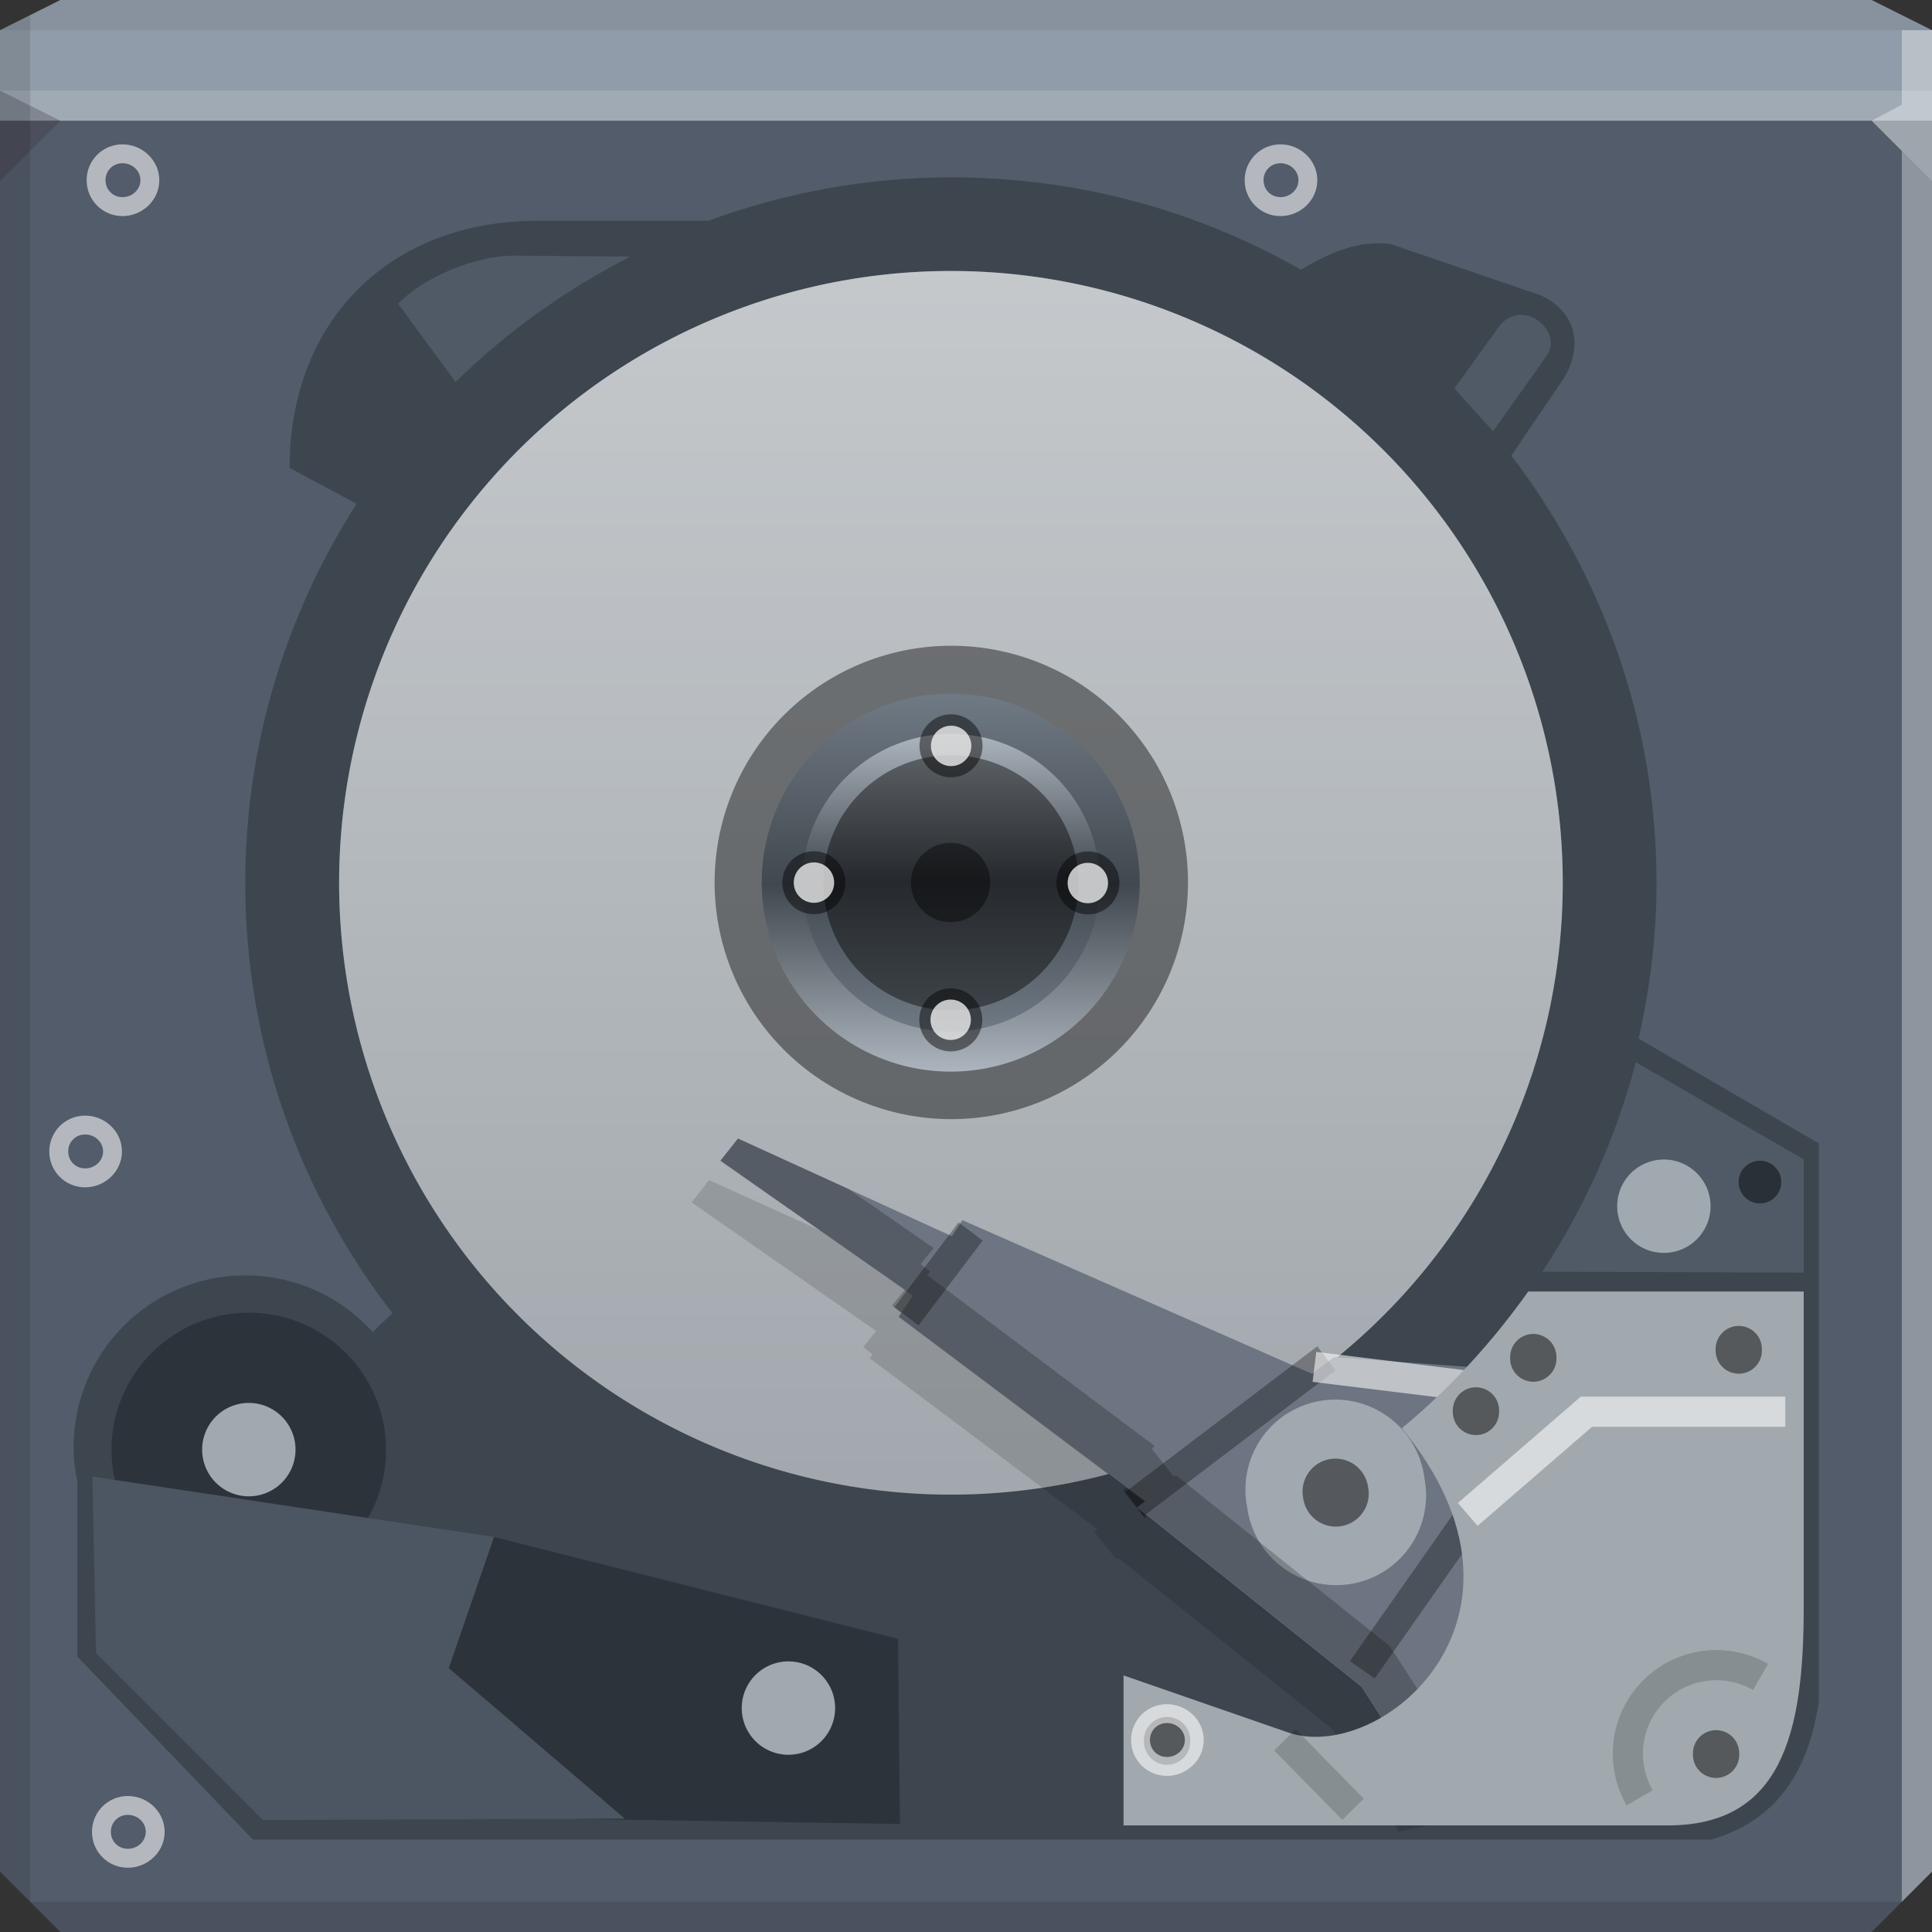 <?xml version="1.0" encoding="UTF-8" standalone="no"?>
<!-- Created with Inkscape (http://www.inkscape.org/) -->

<svg
   xmlns:dc="http://purl.org/dc/elements/1.1/"
   xmlns:cc="http://creativecommons.org/ns#"
   xmlns:rdf="http://www.w3.org/1999/02/22-rdf-syntax-ns#"
   xmlns:svg="http://www.w3.org/2000/svg"
   xmlns="http://www.w3.org/2000/svg"
   xmlns:xlink="http://www.w3.org/1999/xlink"
   xmlns:sodipodi="http://sodipodi.sourceforge.net/DTD/sodipodi-0.dtd"
   xmlns:inkscape="http://www.inkscape.org/namespaces/inkscape"
   width="64"
   height="64"
   id="svg13094"
   version="1.1"
   inkscape:version="0.48.3.1 r9886"
   sodipodi:docname="drive-harddisk.svg">
  <rect width="100%" height="100%" fill="#333333" stroke="none"/>
  <sodipodi:namedview
     id="base"
     pagecolor="#cbcdd6"
     bordercolor="#666666"
     borderopacity="1.0"
     inkscape:pageopacity="1"
     inkscape:pageshadow="2"
     inkscape:zoom="4.0000003"
     inkscape:cx="38.05073"
     inkscape:cy="33.836188"
     inkscape:document-units="px"
     inkscape:current-layer="svg13094"
     showgrid="false"
     inkscape:snap-bbox="true"
     inkscape:bbox-paths="true"
     inkscape:bbox-nodes="true"
     inkscape:snap-bbox-edge-midpoints="true"
     inkscape:snap-bbox-midpoints="true"
     inkscape:object-paths="true"
     inkscape:snap-intersection-paths="true"
     inkscape:object-nodes="true"
     inkscape:snap-smooth-nodes="true"
     inkscape:snap-midpoints="true"
     inkscape:snap-object-midpoints="true"
     inkscape:snap-center="true"
     showguides="true"
     inkscape:guide-bbox="true"
     inkscape:window-width="1920"
     inkscape:window-height="1033"
     inkscape:window-x="-10"
     inkscape:window-y="25"
     inkscape:window-maximized="1"
     inkscape:snap-global="false"
     fit-margin-top="0"
     fit-margin-left="0"
     fit-margin-right="0"
     fit-margin-bottom="0"
     showborder="true"
     inkscape:showpageshadow="false"
     inkscape:snap-page="true">
    <inkscape:grid
       type="xygrid"
       id="grid3075"
       empspacing="5"
       visible="true"
       enabled="true"
       snapvisiblegridlinesonly="true"
       originx="1.6362304e-08px"
       originy="18px" />
  </sodipodi:namedview>
  <defs
     id="defs13096">
    <linearGradient
       id="linearGradient4325">
      <stop
         id="stop4327"
         offset="0"
         style="stop-color:#6f7983;stop-opacity:1" />
      <stop
         style="stop-color:#41484f;stop-opacity:1"
         offset="0.5"
         id="stop4331" />
      <stop
         id="stop4329"
         offset="1"
         style="stop-color:#acb4bd;stop-opacity:1" />
    </linearGradient>
    <linearGradient
       id="linearGradient3992">
      <stop
         style="stop-color:#ffffff;stop-opacity:0.13;"
         offset="0"
         id="stop3994" />
      <stop
         style="stop-color:#ffffff;stop-opacity:0.454;"
         offset="1"
         id="stop3996" />
    </linearGradient>
    <linearGradient
       inkscape:collect="always"
       id="linearGradient4112">
      <stop
         style="stop-color:#7b941e;stop-opacity:1;"
         offset="0"
         id="stop4114" />
      <stop
         style="stop-color:#7b941e;stop-opacity:0;"
         offset="1"
         id="stop4116" />
    </linearGradient>
    <linearGradient
       id="linearGradient4059"
       inkscape:collect="always">
      <stop
         id="stop4061"
         offset="0"
         style="stop-color:#373e49;stop-opacity:1" />
      <stop
         id="stop4063"
         offset="1"
         style="stop-color:#576370;stop-opacity:1" />
    </linearGradient>
    <linearGradient
       inkscape:collect="always"
       id="linearGradient3954">
      <stop
         style="stop-color:#ffffff;stop-opacity:0.625"
         offset="0"
         id="stop3956" />
      <stop
         id="stop3962"
         offset="0.664"
         style="stop-color:#ffffff;stop-opacity:0.166" />
      <stop
         style="stop-color:#ffffff;stop-opacity:0;"
         offset="1"
         id="stop3958" />
    </linearGradient>
    <linearGradient
       id="linearGradient3936"
       inkscape:collect="always">
      <stop
         id="stop3938"
         offset="0"
         style="stop-color:#e282ff;stop-opacity:0.531" />
      <stop
         id="stop3940"
         offset="1"
         style="stop-color:#de71ff;stop-opacity:0" />
    </linearGradient>
    <linearGradient
       inkscape:collect="always"
       id="linearGradient3920">
      <stop
         style="stop-color:#ffffff;stop-opacity:0.352"
         offset="0"
         id="stop3922" />
      <stop
         style="stop-color:#ffffff;stop-opacity:0;"
         offset="1"
         id="stop3924" />
    </linearGradient>
    <linearGradient
       inkscape:collect="always"
       id="linearGradient3892">
      <stop
         style="stop-color:#3b444e;stop-opacity:1"
         offset="0"
         id="stop3894" />
      <stop
         style="stop-color:#444d58;stop-opacity:1"
         offset="1"
         id="stop3896" />
    </linearGradient>
    <linearGradient
       inkscape:collect="always"
       id="linearGradient3882">
      <stop
         style="stop-color:#000000;stop-opacity:0"
         offset="0"
         id="stop3884" />
      <stop
         id="stop3890"
         offset="0.581"
         style="stop-color:#000000;stop-opacity:0.227;" />
      <stop
         style="stop-color:#000000;stop-opacity:0.522"
         offset="1"
         id="stop3886" />
    </linearGradient>
    <linearGradient
       inkscape:collect="always"
       id="linearGradient3872">
      <stop
         style="stop-color:#1e5c90;stop-opacity:1"
         offset="0"
         id="stop3874" />
      <stop
         style="stop-color:#1c68a8;stop-opacity:0;"
         offset="1"
         id="stop3876" />
    </linearGradient>
    <linearGradient
       inkscape:collect="always"
       id="linearGradient3860">
      <stop
         style="stop-color:#541d8a;stop-opacity:1;"
         offset="0"
         id="stop3862" />
      <stop
         style="stop-color:#541d8a;stop-opacity:0;"
         offset="1"
         id="stop3864" />
    </linearGradient>
    <radialGradient
       inkscape:collect="always"
       xlink:href="#linearGradient3860"
       id="radialGradient3870"
       gradientUnits="userSpaceOnUse"
       gradientTransform="matrix(1.309,0,0,1.309,-12.724,-13.835)"
       cx="43.697"
       cy="45.803"
       fx="43.697"
       fy="45.803"
       r="24" />
    <radialGradient
       inkscape:collect="always"
       xlink:href="#linearGradient3872"
       id="radialGradient3878"
       cx="22.924"
       cy="25.277"
       fx="22.924"
       fy="25.277"
       r="24"
       gradientUnits="userSpaceOnUse"
       gradientTransform="matrix(1.155,0,0,1.155,-3.546,-3.91)" />
    <radialGradient
       inkscape:collect="always"
       xlink:href="#linearGradient3920"
       id="radialGradient3942"
       cx="31.43"
       cy="16.216"
       fx="31.43"
       fy="16.216"
       r="24"
       gradientTransform="matrix(1.322,0,0,2.337,-10.108,-36.102)"
       gradientUnits="userSpaceOnUse" />
    <radialGradient
       inkscape:collect="always"
       xlink:href="#linearGradient3936"
       id="radialGradient3944"
       cx="35.648"
       cy="17.208"
       fx="35.648"
       fy="17.208"
       r="24"
       gradientTransform="matrix(1.171,0,0,2.377,-6.102,-37.352)"
       gradientUnits="userSpaceOnUse" />
    <radialGradient
       inkscape:collect="always"
       xlink:href="#linearGradient3954"
       id="radialGradient3960"
       cx="33"
       cy="35"
       fx="33"
       fy="35"
       r="24"
       gradientTransform="matrix(0.144,-0.144,0.107,0.107,96.935,17.217)"
       gradientUnits="userSpaceOnUse" />
    <linearGradient
       y2="43.444"
       x2="38.875"
       y1="29.125"
       x1="24.556"
       gradientUnits="userSpaceOnUse"
       id="linearGradient3990"
       xlink:href="#linearGradient4059"
       inkscape:collect="always" />
    <radialGradient
       inkscape:collect="always"
       xlink:href="#linearGradient3954"
       id="radialGradient4052"
       gradientUnits="userSpaceOnUse"
       gradientTransform="matrix(1.135,0,0,2.182,-4.442,-41.386)"
       cx="33"
       cy="35"
       fx="33"
       fy="35"
       r="24" />
    <radialGradient
       inkscape:collect="always"
       xlink:href="#linearGradient3882"
       id="radialGradient4056"
       gradientUnits="userSpaceOnUse"
       cx="33"
       cy="35"
       fx="33"
       fy="35"
       r="24" />
    <linearGradient
       inkscape:collect="always"
       xlink:href="#linearGradient3892"
       id="linearGradient4102"
       gradientUnits="userSpaceOnUse"
       x1="24.556"
       y1="29.125"
       x2="38.875"
       y2="43.444" />
    <linearGradient
       inkscape:collect="always"
       xlink:href="#linearGradient3892"
       id="linearGradient4106"
       gradientUnits="userSpaceOnUse"
       x1="24.556"
       y1="29.125"
       x2="38.875"
       y2="43.444" />
    <radialGradient
       inkscape:collect="always"
       xlink:href="#linearGradient4112"
       id="radialGradient4118"
       cx="33"
       cy="35"
       fx="33"
       fy="35"
       r="24"
       gradientUnits="userSpaceOnUse" />
    <linearGradient
       inkscape:collect="always"
       xlink:href="#linearGradient3992"
       id="linearGradient4048"
       gradientUnits="userSpaceOnUse"
       x1="33.894"
       y1="50.84"
       x2="33.894"
       y2="13.244" />
    <linearGradient
       inkscape:collect="always"
       xlink:href="#linearGradient4325"
       id="linearGradient4371"
       gradientUnits="userSpaceOnUse"
       x1="33.894"
       y1="50.84"
       x2="33.894"
       y2="13.244" />
    <linearGradient
       inkscape:collect="always"
       xlink:href="#linearGradient4325"
       id="linearGradient4461"
       gradientUnits="userSpaceOnUse"
       x1="33.894"
       y1="50.84"
       x2="33.894"
       y2="13.244" />
  </defs>
  <path
     inkscape:connector-curvature="0"
     style="color:#000000;fill:#525c6a;fill-opacity:1;fill-rule:nonzero;stroke:none;stroke-width:2.286;marker:none;visibility:visible;display:inline;overflow:visible;enable-background:accumulate"
     d="m 64,4 0,30 0,28 -2,2 L 32,64 2,64 0,62 0,34 0,4 32,4 64,4 z"
     id="path4095" />
  <path
     inkscape:connector-curvature="0"
     style="color:#000000;fill:#909ca9;fill-opacity:1;fill-rule:nonzero;stroke:none;stroke-width:2.286;marker:none;visibility:visible;display:inline;overflow:visible;enable-background:accumulate"
     d="M 62,0 64,1 64,4 32,4 0,4 0,1 2,0 32,0 62,0 z"
     id="path4090" />
  <path
     style="fill:#ffffff;fill-opacity:0.145;fill-rule:nonzero"
     d="M 64,3 64,6 62,4 32,4 2,4 0,3 32,3 64,3 z"
     id="path4298"
     inkscape:connector-curvature="0" />
  <path
     style="fill:#1f0700;fill-opacity:0.07;fill-rule:nonzero"
     d="M 62,0 64,1 32,1 0,1 2,0 32,0 62,0 z"
     id="path4444"
     inkscape:connector-curvature="0" />
  <path
     d="M 0,6 2,4 0,3 z"
     id="path3028"
     style="fill:#1f0700;fill-opacity:0.138"
     inkscape:connector-curvature="0" />
  <path
     style="fill:#000000;fill-opacity:0.111;fill-rule:nonzero"
     d="M 1,0.5 1,34 1,63 0,62 0,34 0,1 1,0.5 z M 1,63 32,63 63,63 62,64 32,64 2,64 1,63 z"
     id="path4366"
     inkscape:connector-curvature="0" />
  <g
     id="g3043"
     inkscape:export-filename="folder.png"
     inkscape:export-xdpi="90"
     inkscape:export-ydpi="90"
     transform="translate(-0.625,0.082)" />
  <path
     style="fill:#ffffff;fill-opacity:0.351;fill-rule:nonzero"
     d="m 64,1 0,33 0,28 -1,1 L 63,34 63,5 62,4 63,3.469 63,1 64,1 z"
     id="path3864"
     inkscape:connector-curvature="0" />
  <g
     id="scalable"
     transform="matrix(1.039,0,0,1.039,1214.722,1878.812)"
     inkscape:label="#g3701"
     style="fill:#ffffff" />
  <path
     style="fill:#000000;fill-opacity:0.254;stroke:none"
     d="m 31.5,5.875 c 4.219,0 8.177,1.106 11.594,3.062 0.73,-0.441 1.581,-0.849 2.438,-0.875 0.191,-0.006 0.374,-0.004 0.562,0.031 l 4.938,1.688 c 1.29,0.594 1.365,1.814 0.75,2.781 l -1.719,2.531 c 3.003,3.931 4.812,8.828 4.812,14.156 0,1.771 -0.22,3.499 -0.594,5.156 L 60.25,37.875 l 0,3.812 0,14.688 c -0.341,2.29 -1.39,3.937 -3.562,4.562 l -48.312,0 -5.812,-6.062 0,-5.781 c -0.076,-0.37 -0.125,-0.764 -0.125,-1.156 0,-3.141 2.546,-5.688 5.688,-5.688 1.677,0 3.178,0.721 4.219,1.875 L 13,43.5 C 9.951,39.558 8.125,34.621 8.125,29.25 c 0,-4.624 1.369,-8.935 3.688,-12.562 L 9.594,15.5 c 0,-4.911 3.348,-8.188 8.219,-8.188 l 5.656,0 C 25.974,6.395 28.677,5.875 31.5,5.875 z"
     id="path3861"
     inkscape:connector-curvature="0"
     sodipodi:nodetypes="scsccccsccccccccssccsccscs" />
  <path
     sodipodi:type="arc"
     style="color:#000000;fill:#949ba1;fill-opacity:1;fill-rule:nonzero;stroke:none;stroke-width:2.286;marker:none;visibility:visible;display:inline;overflow:visible;enable-background:accumulate"
     id="path3990"
     sodipodi:cx="32.5"
     sodipodi:cy="32.25"
     sodipodi:rx="19.030405"
     sodipodi:ry="19.030405"
     d="m 51.53,32.25 a 19.03,19.03 0 1 1 -38.061,0 19.03,19.03 0 1 1 38.061,0 z"
     transform="matrix(-1.065,0,0,1.065,66.113,-5.102)" />
  <path
     sodipodi:type="arc"
     style="color:#000000;fill:url(#linearGradient4048);fill-opacity:1;fill-rule:nonzero;stroke:none;stroke-width:2.286;marker:none;visibility:visible;display:inline;overflow:visible;enable-background:accumulate"
     id="path4046"
     sodipodi:cx="32.5"
     sodipodi:cy="32.25"
     sodipodi:rx="19.030405"
     sodipodi:ry="19.030405"
     d="m 51.53,32.25 a 19.03,19.03 0 1 1 -38.061,0 19.03,19.03 0 1 1 38.061,0 z"
     transform="matrix(-1.065,0,0,1.065,66.113,-5.102)" />
  <g
     id="g4481"
     transform="matrix(-1,0,0,1,64,0)">
    <path
       sodipodi:type="arc"
       style="color:#000000;fill:#000000;fill-opacity:0.42;fill-rule:nonzero;stroke:none;stroke-width:1.511;marker:none;visibility:visible;display:inline;overflow:visible;enable-background:accumulate"
       id="path4282"
       sodipodi:cx="32.5"
       sodipodi:cy="32.25"
       sodipodi:rx="19.030405"
       sodipodi:ry="19.030405"
       d="m 51.53,32.25 a 19.03,19.03 0 1 1 -38.061,0 19.03,19.03 0 1 1 38.061,0 z"
       transform="matrix(0.412,0,0,0.412,19.097,15.945)" />
    <path
       transform="matrix(0.329,0,0,-0.329,21.814,39.848)"
       d="m 51.53,32.25 a 19.03,19.03 0 1 1 -38.061,0 19.03,19.03 0 1 1 38.061,0 z"
       sodipodi:ry="19.030405"
       sodipodi:rx="19.030405"
       sodipodi:cy="32.25"
       sodipodi:cx="32.5"
       id="path4459"
       style="color:#000000;fill:url(#linearGradient4461);fill-opacity:1;fill-rule:nonzero;stroke:none;stroke-width:9.07;marker:none;visibility:visible;display:inline;overflow:visible;enable-background:accumulate"
       sodipodi:type="arc" />
    <path
       sodipodi:type="arc"
       style="color:#000000;fill:url(#linearGradient4371);fill-opacity:1;fill-rule:nonzero;stroke:none;stroke-width:9.07;marker:none;visibility:visible;display:inline;overflow:visible;enable-background:accumulate"
       id="path4369"
       sodipodi:cx="32.5"
       sodipodi:cy="32.25"
       sodipodi:rx="19.030405"
       sodipodi:ry="19.030405"
       d="m 51.53,32.25 a 19.03,19.03 0 1 1 -38.061,0 19.03,19.03 0 1 1 38.061,0 z"
       transform="matrix(0.259,0,0,0.259,24.079,20.888)" />
    <path
       transform="matrix(0.222,0,0,-0.222,25.286,36.403)"
       d="m 51.53,32.25 a 19.03,19.03 0 1 1 -38.061,0 19.03,19.03 0 1 1 38.061,0 z"
       sodipodi:ry="19.030405"
       sodipodi:rx="19.030405"
       sodipodi:cy="32.25"
       sodipodi:cx="32.5"
       id="path4403"
       style="color:#000000;fill:#000000;fill-opacity:0.42;fill-rule:nonzero;stroke:none;stroke-width:2.807;marker:none;visibility:visible;display:inline;overflow:visible;enable-background:accumulate"
       sodipodi:type="arc" />
    <path
       sodipodi:type="arc"
       style="color:#000000;fill:#000000;fill-opacity:0.42;fill-rule:nonzero;stroke:none;stroke-width:9.07;marker:none;visibility:visible;display:inline;overflow:visible;enable-background:accumulate"
       id="path4375"
       sodipodi:cx="32.5"
       sodipodi:cy="32.25"
       sodipodi:rx="19.030405"
       sodipodi:ry="19.030405"
       d="m 51.53,32.25 a 19.03,19.03 0 1 1 -38.061,0 19.03,19.03 0 1 1 38.061,0 z"
       transform="matrix(0.069,0,0,-0.069,30.268,31.46)" />
    <g
       id="g4463"
       transform="matrix(0,0.703,-0.703,0,54.455,6.393)"
       inkscape:transform-center-x="-4.5354781">
      <path
         sodipodi:type="arc"
         style="color:#000000;fill:#000000;fill-opacity:0.456;fill-rule:nonzero;stroke:none;stroke-width:9.07;marker:none;visibility:visible;display:inline;overflow:visible;enable-background:accumulate"
         id="path4465"
         sodipodi:cx="32.5"
         sodipodi:cy="32.25"
         sodipodi:rx="19.030405"
         sodipodi:ry="19.030405"
         d="m 51.53,32.25 a 19.03,19.03 0 1 1 -38.061,0 19.03,19.03 0 1 1 38.061,0 z"
         transform="matrix(0.078,0,0,-0.078,29.966,27.289)" />
      <path
         transform="matrix(0.05,0,0,-0.05,30.871,26.39)"
         d="m 51.53,32.25 a 19.03,19.03 0 1 1 -38.061,0 19.03,19.03 0 1 1 38.061,0 z"
         sodipodi:ry="19.030405"
         sodipodi:rx="19.030405"
         sodipodi:cy="32.25"
         sodipodi:cx="32.5"
         id="path4467"
         style="color:#000000;fill:#ffffff;fill-opacity:0.728;fill-rule:nonzero;stroke:none;stroke-width:9.07;marker:none;visibility:visible;display:inline;overflow:visible;enable-background:accumulate"
         sodipodi:type="arc" />
    </g>
    <g
       id="g4469"
       transform="matrix(0.703,0,0,0.703,9.648,7.29)"
       inkscape:transform-center-x="-4.5354781">
      <path
         sodipodi:type="arc"
         style="color:#000000;fill:#000000;fill-opacity:0.456;fill-rule:nonzero;stroke:none;stroke-width:9.07;marker:none;visibility:visible;display:inline;overflow:visible;enable-background:accumulate"
         id="path4471"
         sodipodi:cx="32.5"
         sodipodi:cy="32.25"
         sodipodi:rx="19.030405"
         sodipodi:ry="19.030405"
         d="m 51.53,32.25 a 19.03,19.03 0 1 1 -38.061,0 19.03,19.03 0 1 1 38.061,0 z"
         transform="matrix(0.078,0,0,-0.078,29.966,27.289)" />
      <path
         transform="matrix(0.05,0,0,-0.05,30.871,26.39)"
         d="m 51.53,32.25 a 19.03,19.03 0 1 1 -38.061,0 19.03,19.03 0 1 1 38.061,0 z"
         sodipodi:ry="19.030405"
         sodipodi:rx="19.030405"
         sodipodi:cy="32.25"
         sodipodi:cx="32.5"
         id="path4473"
         style="color:#000000;fill:#ffffff;fill-opacity:0.728;fill-rule:nonzero;stroke:none;stroke-width:9.07;marker:none;visibility:visible;display:inline;overflow:visible;enable-background:accumulate"
         sodipodi:type="arc" />
    </g>
    <g
       id="g4475"
       transform="matrix(0,-0.703,0.703,0,10.545,52.096)"
       inkscape:transform-center-x="-4.5354781">
      <path
         sodipodi:type="arc"
         style="color:#000000;fill:#000000;fill-opacity:0.456;fill-rule:nonzero;stroke:none;stroke-width:9.07;marker:none;visibility:visible;display:inline;overflow:visible;enable-background:accumulate"
         id="path4477"
         sodipodi:cx="32.5"
         sodipodi:cy="32.25"
         sodipodi:rx="19.030405"
         sodipodi:ry="19.030405"
         d="m 51.53,32.25 a 19.03,19.03 0 1 1 -38.061,0 19.03,19.03 0 1 1 38.061,0 z"
         transform="matrix(0.078,0,0,-0.078,29.966,27.289)" />
      <path
         transform="matrix(0.05,0,0,-0.05,30.871,26.39)"
         d="m 51.53,32.25 a 19.03,19.03 0 1 1 -38.061,0 19.03,19.03 0 1 1 38.061,0 z"
         sodipodi:ry="19.030405"
         sodipodi:rx="19.030405"
         sodipodi:cy="32.25"
         sodipodi:cx="32.5"
         id="path4479"
         style="color:#000000;fill:#ffffff;fill-opacity:0.728;fill-rule:nonzero;stroke:none;stroke-width:9.07;marker:none;visibility:visible;display:inline;overflow:visible;enable-background:accumulate"
         sodipodi:type="arc" />
    </g>
    <g
       inkscape:transform-center-y="4.5354785"
       transform="matrix(-0.703,0,0,-0.703,55.352,51.2)"
       id="g4381">
      <path
         transform="matrix(0.078,0,0,-0.078,29.966,27.289)"
         d="m 51.53,32.25 a 19.03,19.03 0 1 1 -38.061,0 19.03,19.03 0 1 1 38.061,0 z"
         sodipodi:ry="19.030405"
         sodipodi:rx="19.030405"
         sodipodi:cy="32.25"
         sodipodi:cx="32.5"
         id="path4379"
         style="color:#000000;fill:#000000;fill-opacity:0.456;fill-rule:nonzero;stroke:none;stroke-width:9.07;marker:none;visibility:visible;display:inline;overflow:visible;enable-background:accumulate"
         sodipodi:type="arc" />
      <path
         sodipodi:type="arc"
         style="color:#000000;fill:#ffffff;fill-opacity:0.728;fill-rule:nonzero;stroke:none;stroke-width:9.07;marker:none;visibility:visible;display:inline;overflow:visible;enable-background:accumulate"
         id="path4321"
         sodipodi:cx="32.5"
         sodipodi:cy="32.25"
         sodipodi:rx="19.030405"
         sodipodi:ry="19.030405"
         d="m 51.53,32.25 a 19.03,19.03 0 1 1 -38.061,0 19.03,19.03 0 1 1 38.061,0 z"
         transform="matrix(0.05,0,0,-0.05,30.871,26.39)" />
    </g>
  </g>
  <path
     style="color:#000000;fill:#000000;fill-opacity:0.254;fill-rule:nonzero;stroke:none;stroke-width:3.319px;marker:none;visibility:visible;display:inline;overflow:visible;enable-background:accumulate"
     d="m 16.365,50.914 c -5.504,3.851 -2.646,7.525 2.812,9.344 l 10.635,0.164 -0.064,-6.134 z"
     id="path4002"
     inkscape:connector-curvature="0"
     sodipodi:nodetypes="ccccc" />
  <g
     id="g3915"
     transform="matrix(-1.405,0.223,0.223,1.405,55.11,-25.789)"
     inkscape:transform-center-x="5.6427557"
     inkscape:transform-center-y="-0.20760551">
    <path
       style="opacity:0.136;color:#000000;fill:#000000;fill-opacity:1;fill-rule:nonzero;stroke:none;marker:none;visibility:visible;display:inline;overflow:visible;enable-background:accumulate"
       d="m 29.102,41.56 -4.461,2.94 -0.255,-0.24 -0.08,0.076 -0.076,-0.08 -6.993,4.494 -0.668,-0.353 -0.082,0.154 -2.565,0.721 -3.791,0.901 c -1.501,3.815 0.745,6.349 3.309,8.786 l 2.182,0.102 1.152,-2.6 4.294,-4.712 0.051,0.027 0.406,-0.719 -0.077,-0.054 4.607,-4.757 -0.076,-0.08 0.187,-0.204 -0.357,-0.32 3.775,-3.632 -0.484,-0.453 z"
       id="path3913-1"
       inkscape:connector-curvature="0" />
    <path
       inkscape:connector-curvature="0"
       id="path3913"
       d="m 23.423,43.936 4.861,-3.226 0.486,0.442 -4.243,4.11 z"
       style="fill:#6c7581;fill-opacity:1;stroke:none" />
    <path
       inkscape:connector-curvature="0"
       id="path3885"
       d="M 15.512,55.426 25.235,45.394 23.423,43.406 11.535,51.051 z"
       style="fill:#6c7581;fill-opacity:1;stroke:none" />
    <path
       sodipodi:nodetypes="ccccccc"
       inkscape:connector-curvature="0"
       id="path3887"
       d="m 15.954,55.603 4.508,-4.95 -5.082,-2.74 -6.055,1.414 c -1.501,3.815 0.75,6.358 3.315,8.795 l 2.166,0.088 z"
       style="fill:#6c7581;fill-opacity:1;stroke:none" />
    <path
       style="opacity:0.297;fill:none;stroke:#000000;stroke-width:0.703px;stroke-linecap:butt;stroke-linejoin:miter;stroke-opacity:1"
       d="M 15.866,55.205 10.341,49.504"
       id="path3911"
       inkscape:connector-curvature="0"
       sodipodi:nodetypes="cc" />
    <path
       style="opacity:0.297;fill:none;stroke:#000000;stroke-width:0.703px;stroke-linecap:butt;stroke-linejoin:miter;stroke-opacity:1"
       d="m 20.506,50.565 -4.95,-2.652"
       id="path3943"
       inkscape:connector-curvature="0"
       sodipodi:nodetypes="cc" />
    <path
       sodipodi:nodetypes="cc"
       inkscape:connector-curvature="0"
       id="path3889"
       d="m 25.059,45.411 -1.784,-1.715"
       style="opacity:0.297;fill:none;stroke:#000000;stroke-width:0.703px;stroke-linecap:butt;stroke-linejoin:miter;stroke-opacity:1" />
    <path
       sodipodi:type="arc"
       style="color:#000000;fill:#a0a9af;fill-opacity:1;fill-rule:nonzero;stroke:none;stroke-width:2.286;marker:none;visibility:visible;display:inline;overflow:visible;enable-background:accumulate"
       id="path3909"
       sodipodi:cx="25.007811"
       sodipodi:cy="57.804688"
       sodipodi:rx="0.92968744"
       sodipodi:ry="0.92968744"
       d="m 25.937,57.805 a 0.93,0.93 0 1 1 -1.859,0 0.93,0.93 0 1 1 1.859,0 z"
       transform="matrix(2.25,0,0,2.25,-40.437,-79.032)" />
    <path
       transform="matrix(0.824,0,0,0.824,-4.773,3.403)"
       d="m 25.937,57.805 a 0.93,0.93 0 1 1 -1.859,0 0.93,0.93 0 1 1 1.859,0 z"
       sodipodi:ry="0.92968744"
       sodipodi:rx="0.92968744"
       sodipodi:cy="57.804688"
       sodipodi:cx="25.007811"
       id="path3881-9"
       style="opacity:0.47;color:#000000;fill:#000000;fill-opacity:1;fill-rule:nonzero;stroke:none;stroke-width:2.286;marker:none;visibility:visible;display:inline;overflow:visible;enable-background:accumulate"
       sodipodi:type="arc" />
    <path
       style="opacity:0.565;color:#000000;fill:none;stroke:#ffffff;stroke-width:0.845px;stroke-linecap:butt;stroke-linejoin:miter;stroke-miterlimit:4;stroke-opacity:1;stroke-dasharray:none;stroke-dashoffset:0;marker:none;visibility:visible;display:inline;overflow:visible;enable-background:accumulate"
       d="m 23.094,47.594 -6.469,0.719"
       id="path3924"
       inkscape:connector-curvature="0"
       transform="matrix(0.82,-0.14,0.14,0.82,-9.738,12.271)"
       sodipodi:nodetypes="cc" />
    <path
       style="opacity:0.216;color:#000000;fill:#000000;fill-opacity:1;fill-rule:nonzero;stroke:none;marker:none;visibility:visible;display:inline;overflow:visible;enable-background:accumulate"
       d="m 28.289,40.709 -2.35,1.558 -1.754,1.676 0.357,0.32 -0.187,0.204 0.076,0.08 -4.607,4.757 0.077,0.054 -0.406,0.719 -0.051,-0.027 -4.294,4.712 -1.152,2.6 -2.182,-0.102 c -0.223,-0.212 -0.446,-0.425 -0.661,-0.639 0.462,0.507 0.958,1 1.474,1.49 l 2.182,0.102 1.152,-2.6 4.294,-4.712 0.051,0.027 0.406,-0.719 -0.077,-0.054 4.607,-4.757 -0.076,-0.08 0.187,-0.204 -0.357,-0.32 3.775,-3.632 -0.484,-0.453 z"
       id="path4243"
       inkscape:connector-curvature="0" />
  </g>
  <path
     style="fill:#a1a9ae;fill-opacity:1;stroke:none"
     d="m 59.75,42.781 0,10.5 c 0,4.178 -0.753,7.188 -4.5,7.188 l -18.031,0 0,-4.969 5.406,1.875 c 3.074,1.123 8.982,-3.797 3.812,-10.062 1.588,-1.315 2.993,-2.846 4.188,-4.531 l 9.125,0 z"
     id="path3865"
     inkscape:connector-curvature="0" />
  <path
     transform="matrix(-0.824,0,0,0.824,59.267,10.037)"
     d="m 25.937,57.805 a 0.93,0.93 0 1 1 -1.859,0 0.93,0.93 0 1 1 1.859,0 z"
     sodipodi:ry="0.92968744"
     sodipodi:rx="0.92968744"
     sodipodi:cy="57.804688"
     sodipodi:cx="25.007811"
     id="path3871"
     style="opacity:0.47;color:#000000;fill:#000000;fill-opacity:1;fill-rule:nonzero;stroke:none;stroke-width:2.286;marker:none;visibility:visible;display:inline;overflow:visible;enable-background:accumulate"
     sodipodi:type="arc" />
  <path
     sodipodi:type="arc"
     style="opacity:0.47;color:#000000;fill:#000000;fill-opacity:1;fill-rule:nonzero;stroke:none;stroke-width:2.286;marker:none;visibility:visible;display:inline;overflow:visible;enable-background:accumulate"
     id="path3881"
     sodipodi:cx="25.007811"
     sodipodi:cy="57.804688"
     sodipodi:rx="0.92968744"
     sodipodi:ry="0.92968744"
     d="m 25.937,57.805 a 0.93,0.93 0 1 1 -1.859,0 0.93,0.93 0 1 1 1.859,0 z"
     transform="matrix(-0.824,0,0,0.824,77.454,10.474)" />
  <path
     transform="matrix(-3.153,0,0,3.153,135.705,-124.17)"
     d="m 24.543,57 a 0.93,0.93 0 0 1 1.27,1.27"
     sodipodi:ry="0.92968744"
     sodipodi:rx="0.92968744"
     sodipodi:cy="57.804688"
     sodipodi:cx="25.007811"
     id="path3873"
     style="opacity:0.164;color:#000000;fill:none;stroke:#000000;stroke-width:0.317;stroke-miterlimit:4;stroke-dasharray:none;marker:none;visibility:visible;display:inline;overflow:visible;enable-background:accumulate"
     sodipodi:type="arc"
     sodipodi:start="4.1887902"
     sodipodi:end="6.8067841"
     sodipodi:open="true" />
  <path
     transform="matrix(-0.824,0,0,0.824,78.205,-2.917)"
     d="m 25.937,57.805 a 0.93,0.93 0 1 1 -1.859,0 0.93,0.93 0 1 1 1.859,0 z"
     sodipodi:ry="0.92968744"
     sodipodi:rx="0.92968744"
     sodipodi:cy="57.804688"
     sodipodi:cx="25.007811"
     id="path3875"
     style="opacity:0.47;color:#000000;fill:#000000;fill-opacity:1;fill-rule:nonzero;stroke:none;stroke-width:2.286;marker:none;visibility:visible;display:inline;overflow:visible;enable-background:accumulate"
     sodipodi:type="arc" />
  <path
     transform="matrix(-0.824,0,0,0.824,71.399,-2.651)"
     d="m 25.937,57.805 a 0.93,0.93 0 1 1 -1.859,0 0.93,0.93 0 1 1 1.859,0 z"
     sodipodi:ry="0.92968744"
     sodipodi:rx="0.92968744"
     sodipodi:cy="57.804688"
     sodipodi:cx="25.007811"
     id="path3877"
     style="opacity:0.47;color:#000000;fill:#000000;fill-opacity:1;fill-rule:nonzero;stroke:none;stroke-width:2.286;marker:none;visibility:visible;display:inline;overflow:visible;enable-background:accumulate"
     sodipodi:type="arc" />
  <path
     sodipodi:type="arc"
     style="opacity:0.47;color:#000000;fill:#000000;fill-opacity:1;fill-rule:nonzero;stroke:none;stroke-width:2.286;marker:none;visibility:visible;display:inline;overflow:visible;enable-background:accumulate"
     id="path3869"
     sodipodi:cx="25.007811"
     sodipodi:cy="57.804688"
     sodipodi:rx="0.92968744"
     sodipodi:ry="0.92968744"
     d="m 25.937,57.805 a 0.93,0.93 0 1 1 -1.859,0 0.93,0.93 0 1 1 1.859,0 z"
     transform="matrix(-0.824,0,0,0.824,69.499,-0.884)" />
  <path
     style="opacity:0.565;fill:none;stroke:#ffffff;stroke-width:1px;stroke-linecap:butt;stroke-linejoin:miter;stroke-opacity:1"
     d="m 59.139,46.764 -6.585,0 -3.933,3.403"
     id="path3879"
     inkscape:connector-curvature="0" />
  <path
     style="opacity:0.164;fill:none;stroke:#000000;stroke-width:1px;stroke-linecap:butt;stroke-linejoin:miter;stroke-opacity:1"
     d="m 42.566,57.636 2.254,2.298"
     id="path3883"
     inkscape:connector-curvature="0" />
  <path
     style="fill:#505a67;fill-opacity:1;stroke:none"
     d="m 54.188,35.188 5.562,3.219 0,3.75 -8.656,-0.031 c 1.384,-2.099 2.44,-4.44 3.094,-6.938 z"
     id="path3955"
     inkscape:connector-curvature="0" />
  <path
     sodipodi:type="arc"
     style="color:#000000;fill:#a0a9af;fill-opacity:1;fill-rule:nonzero;stroke:none;stroke-width:1px;marker:none;visibility:visible;display:inline;overflow:visible;enable-background:accumulate"
     id="path4059"
     sodipodi:cx="8.5294752"
     sodipodi:cy="40.444508"
     sodipodi:rx="1.3700193"
     sodipodi:ry="1.3700193"
     d="m 9.899,40.445 a 1.37,1.37 0 1 1 -2.74,0 1.37,1.37 0 1 1 2.74,0 z"
     transform="matrix(-1.129,0,0,1.129,64.747,-5.705)" />
  <path
     transform="matrix(-3.319,0,0,3.319,36.549,-86.206)"
     d="m 9.899,40.445 a 1.37,1.37 0 1 1 -2.74,0 1.37,1.37 0 1 1 2.74,0 z"
     sodipodi:ry="1.3700193"
     sodipodi:rx="1.3700193"
     sodipodi:cy="40.444508"
     sodipodi:cx="8.5294752"
     id="path3965"
     style="color:#000000;fill:#000000;fill-opacity:0.254;fill-rule:nonzero;stroke:none;stroke-width:1px;marker:none;visibility:visible;display:inline;overflow:visible;enable-background:accumulate"
     sodipodi:type="arc" />
  <path
     transform="matrix(-1.129,0,0,1.129,17.872,2.358)"
     d="m 9.899,40.445 a 1.37,1.37 0 1 1 -2.74,0 1.37,1.37 0 1 1 2.74,0 z"
     sodipodi:ry="1.3700193"
     sodipodi:rx="1.3700193"
     sodipodi:cy="40.444508"
     sodipodi:cx="8.5294752"
     id="path4128"
     style="color:#000000;fill:#a0a9af;fill-opacity:1;fill-rule:nonzero;stroke:none;stroke-width:1px;marker:none;visibility:visible;display:inline;overflow:visible;enable-background:accumulate"
     sodipodi:type="arc" />
  <path
     sodipodi:type="arc"
     style="color:#000000;fill:#a0a9af;fill-opacity:1;fill-rule:nonzero;stroke:none;stroke-width:1px;marker:none;visibility:visible;display:inline;overflow:visible;enable-background:accumulate"
     id="path4061"
     sodipodi:cx="8.5294752"
     sodipodi:cy="40.444508"
     sodipodi:rx="1.3700193"
     sodipodi:ry="1.3700193"
     d="m 9.899,40.445 a 1.37,1.37 0 1 1 -2.74,0 1.37,1.37 0 1 1 2.74,0 z"
     transform="matrix(-1.129,0,0,1.129,35.747,10.92)" />
  <path
     sodipodi:type="arc"
     style="opacity:0.47;color:#000000;fill:#000000;fill-opacity:1;fill-rule:nonzero;stroke:none;stroke-width:1px;marker:none;visibility:visible;display:inline;overflow:visible;enable-background:accumulate"
     id="path3963"
     sodipodi:cx="8.5294752"
     sodipodi:cy="40.444508"
     sodipodi:rx="1.3700193"
     sodipodi:ry="1.3700193"
     d="m 9.899,40.445 a 1.37,1.37 0 1 1 -2.74,0 1.37,1.37 0 1 1 2.74,0 z"
     transform="matrix(-0.516,0,0,0.516,62.701,18.288)" />
  <path
     sodipodi:nodetypes="ccccc"
     inkscape:connector-curvature="0"
     id="path4044"
     d="m 49.46,14.282 1.801,-2.53 c 0.497,-0.771 -0.768,-1.893 -1.569,-0.983 l -1.514,2.099 z"
     style="color:#000000;fill:#505a67;fill-opacity:1;fill-rule:nonzero;stroke:none;stroke-width:1px;marker:none;visibility:visible;display:inline;overflow:visible;enable-background:accumulate" />
  <path
     id="path4057"
     d="M 17.188,8.469 20.875,8.5 c -2.131,1.094 -4.094,2.488 -5.781,4.156 L 13.188,10.062 c 0.755,-0.797 2.492,-1.636 4,-1.594 z"
     style="color:#000000;fill:#505a67;fill-opacity:1;fill-rule:nonzero;stroke:none;stroke-width:1px;marker:none;visibility:visible;display:inline;overflow:visible;enable-background:accumulate"
     inkscape:connector-curvature="0" />
  <path
     sodipodi:nodetypes="ccccccc"
     inkscape:connector-curvature="0"
     id="path4080"
     d="m 16.365,50.914 -1.5,4.344 5.834,4.988 -11.99,0.043 -5.531,-5.531 -0.116,-5.844 z"
     style="color:#000000;fill:#4c5662;fill-opacity:1;fill-rule:nonzero;stroke:none;stroke-width:1px;marker:none;visibility:visible;display:inline;overflow:visible;enable-background:accumulate" />
  <path
     inkscape:connector-curvature="0"
     id="path4042"
     d="m 42.419,4.782 c 0.659,0 1.219,0.528 1.219,1.188 0,0.659 -0.56,1.188 -1.219,1.188 -0.659,0 -1.188,-0.528 -1.188,-1.188 0,-0.659 0.528,-1.188 1.188,-1.188 z m 0,0.625 c -0.317,0 -0.562,0.245 -0.562,0.562 0,0.317 0.245,0.562 0.562,0.562 0.317,0 0.594,-0.245 0.594,-0.562 0,-0.317 -0.276,-0.562 -0.594,-0.562 z"
     style="opacity:0.564;color:#000000;fill:#ffffff;fill-opacity:1;fill-rule:nonzero;stroke:none;stroke-width:1px;marker:none;visibility:visible;display:inline;overflow:visible;enable-background:accumulate" />
  <path
     inkscape:connector-curvature="0"
     id="path4051"
     d="m 4.058,4.782 c 0.659,0 1.219,0.528 1.219,1.188 0,0.659 -0.56,1.188 -1.219,1.188 -0.659,0 -1.188,-0.528 -1.188,-1.188 0,-0.659 0.528,-1.188 1.188,-1.188 z m 0,0.625 c -0.317,0 -0.562,0.245 -0.562,0.562 0,0.317 0.245,0.562 0.562,0.562 0.317,0 0.594,-0.245 0.594,-0.562 0,-0.317 -0.276,-0.562 -0.594,-0.562 z"
     style="opacity:0.564;color:#000000;fill:#ffffff;fill-opacity:1;fill-rule:nonzero;stroke:none;stroke-width:1px;marker:none;visibility:visible;display:inline;overflow:visible;enable-background:accumulate" />
  <path
     inkscape:connector-curvature="0"
     id="path4053"
     d="m 2.821,36.956 c 0.659,0 1.219,0.528 1.219,1.188 0,0.659 -0.56,1.188 -1.219,1.188 -0.659,0 -1.188,-0.528 -1.188,-1.188 0,-0.659 0.528,-1.188 1.188,-1.188 z m 0,0.625 c -0.317,0 -0.562,0.245 -0.562,0.562 0,0.317 0.245,0.562 0.562,0.562 0.317,0 0.594,-0.245 0.594,-0.562 0,-0.317 -0.276,-0.562 -0.594,-0.562 z"
     style="opacity:0.564;color:#000000;fill:#ffffff;fill-opacity:1;fill-rule:nonzero;stroke:none;stroke-width:1px;marker:none;visibility:visible;display:inline;overflow:visible;enable-background:accumulate" />
  <path
     inkscape:connector-curvature="0"
     id="path4055"
     d="m 4.235,59.495 c 0.659,0 1.219,0.528 1.219,1.188 0,0.659 -0.56,1.188 -1.219,1.188 -0.659,0 -1.188,-0.528 -1.188,-1.188 0,-0.659 0.528,-1.188 1.188,-1.188 z m 0,0.625 c -0.317,0 -0.562,0.245 -0.562,0.562 0,0.317 0.245,0.562 0.562,0.562 0.317,0 0.594,-0.245 0.594,-0.562 0,-0.317 -0.276,-0.562 -0.594,-0.562 z"
     style="opacity:0.564;color:#000000;fill:#ffffff;fill-opacity:1;fill-rule:nonzero;stroke:none;stroke-width:1px;marker:none;visibility:visible;display:inline;overflow:visible;enable-background:accumulate" />
  <path
     style="opacity:0.564;color:#000000;fill:#ffffff;fill-opacity:1;fill-rule:nonzero;stroke:none;stroke-width:1px;marker:none;visibility:visible;display:inline;overflow:visible;enable-background:accumulate"
     d="m 38.656,56.453 c 0.659,0 1.219,0.528 1.219,1.188 0,0.659 -0.56,1.188 -1.219,1.188 -0.659,0 -1.188,-0.528 -1.188,-1.188 0,-0.659 0.528,-1.188 1.188,-1.188 z m 0,0.625 c -0.317,0 -0.562,0.245 -0.562,0.562 0,0.317 0.245,0.562 0.562,0.562 0.317,0 0.594,-0.245 0.594,-0.562 0,-0.317 -0.276,-0.562 -0.594,-0.562 z"
     id="path4039"
     inkscape:connector-curvature="0" />
</svg>
